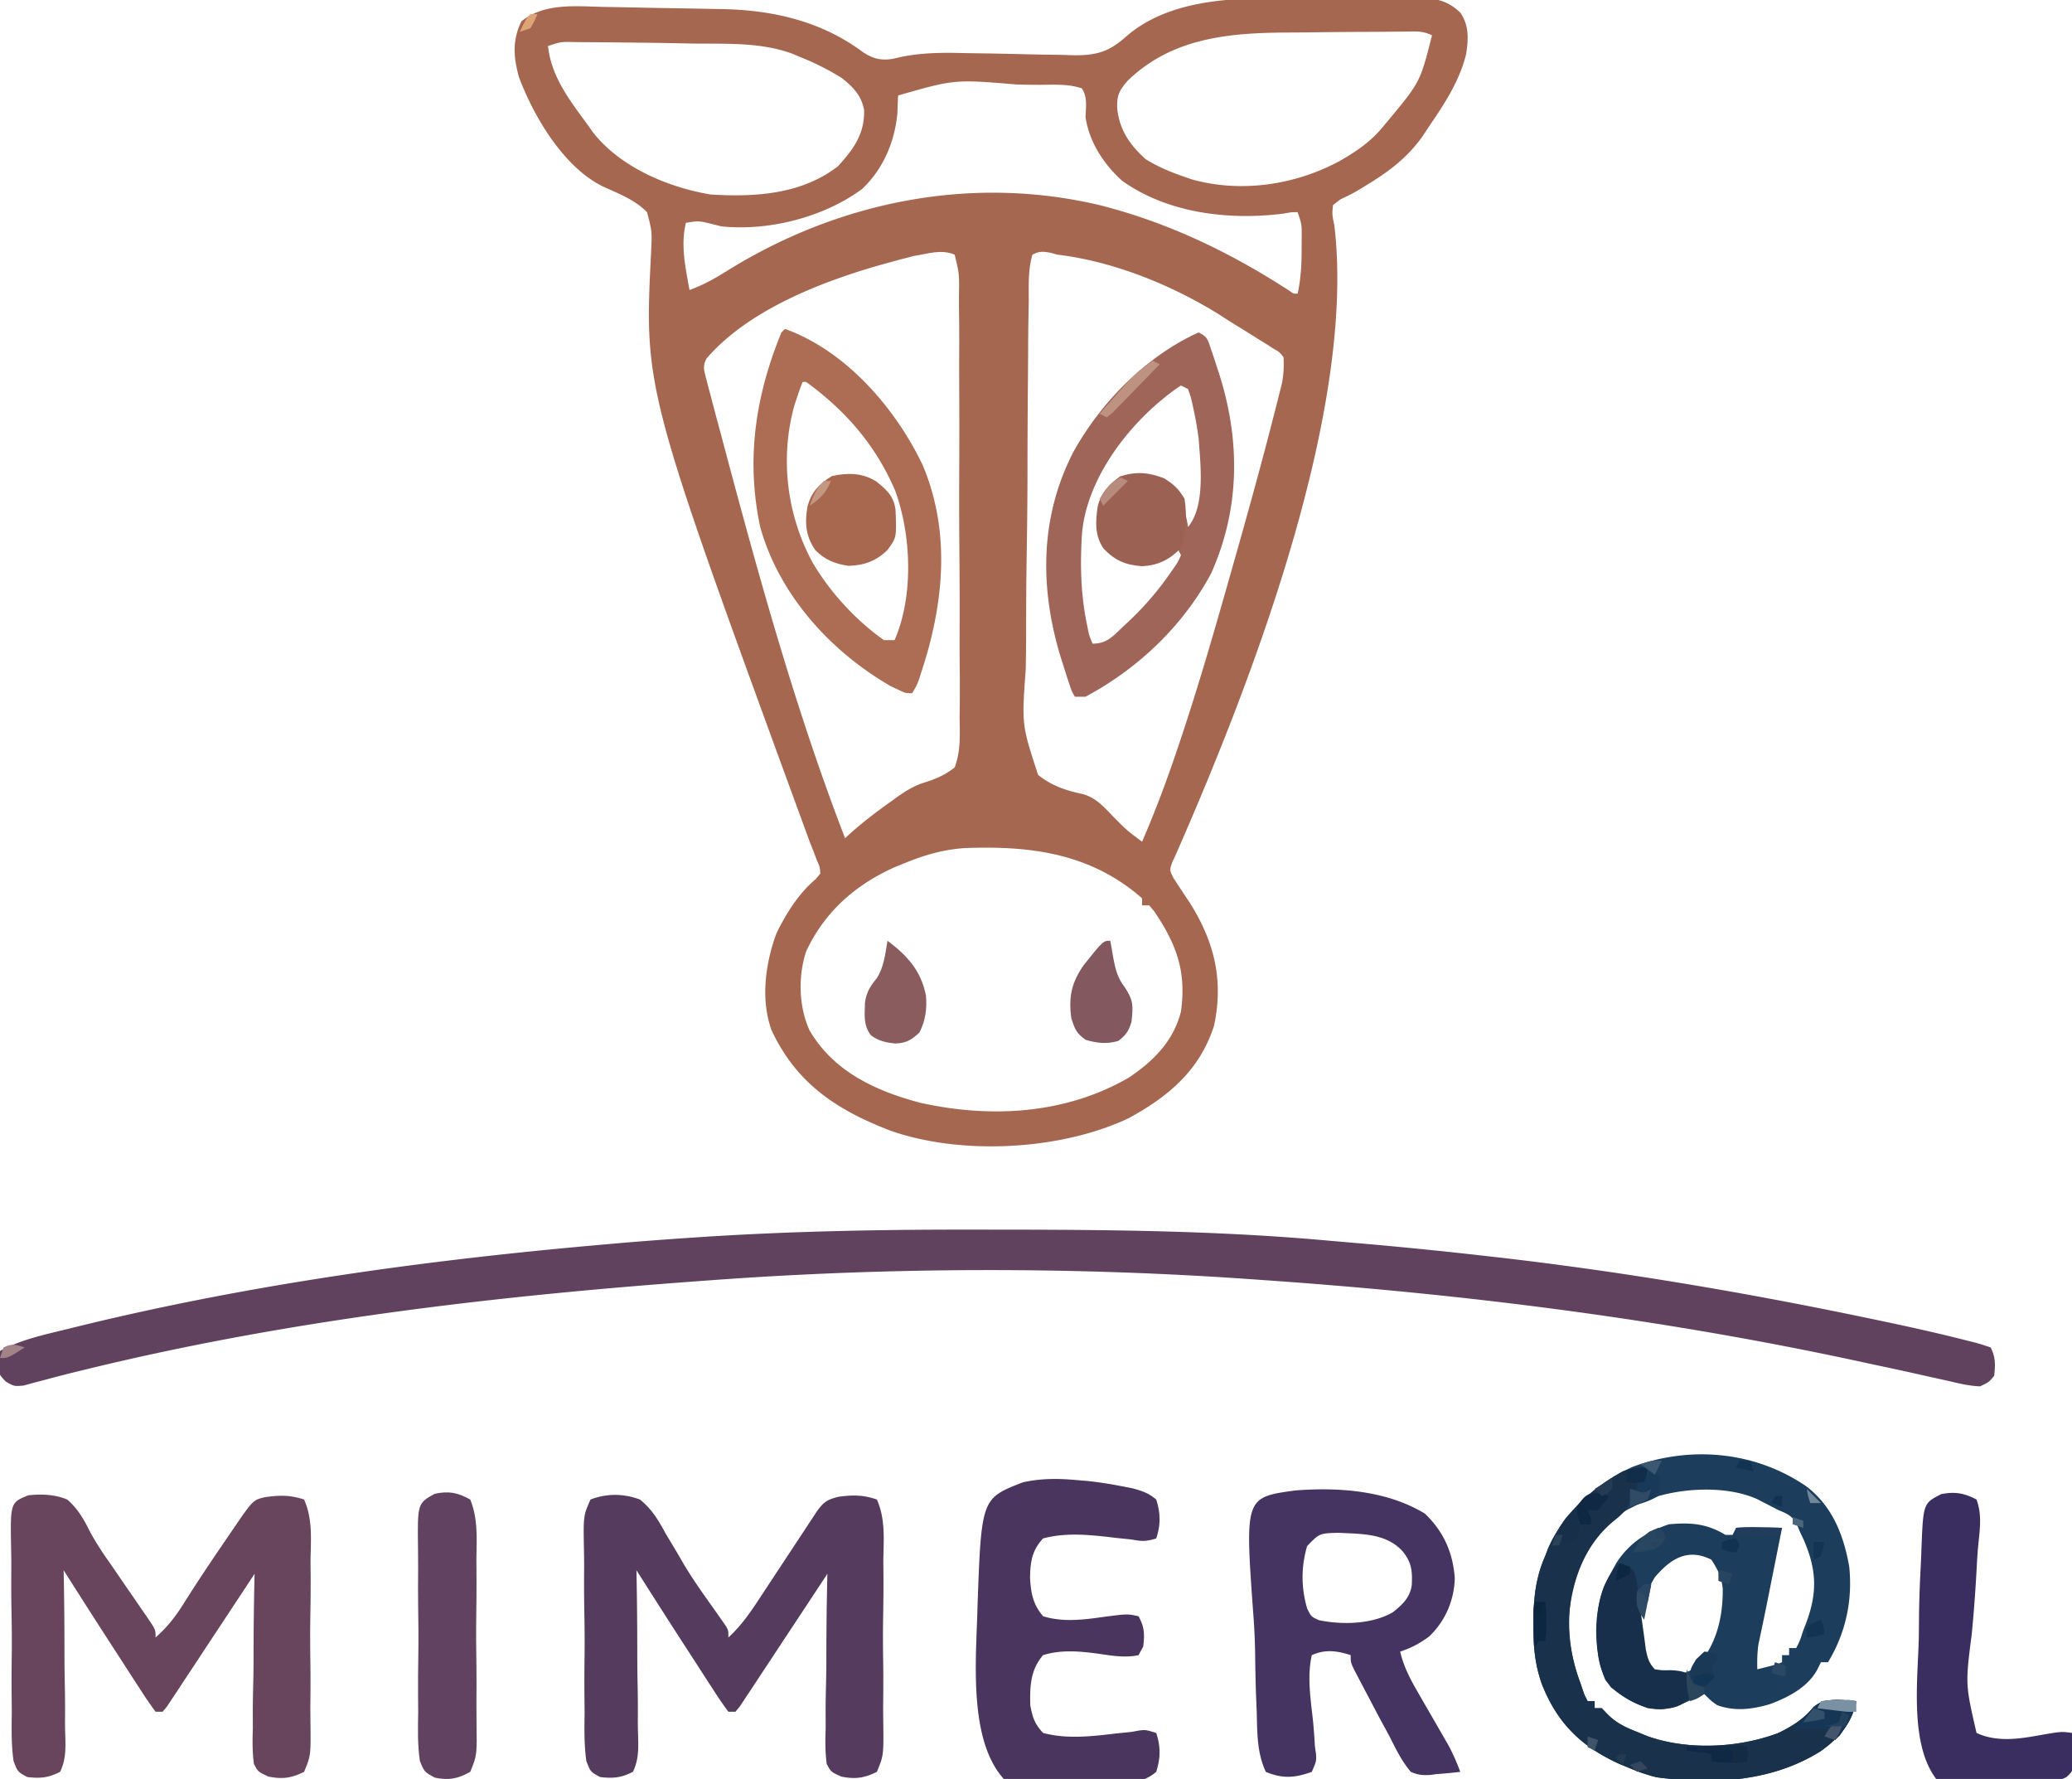 <svg xmlns="http://www.w3.org/2000/svg" viewBox="0 0 586 503" preserveAspectRatio="xMidYMid meet"><path fill="#a66750" d="M377.798-.35a685 685 0 0 0 7.447-.082 654 654 0 0 1 9.113-.081c1.696-.01 3.392-.044 5.088-.08 5.6.016 9.396.193 13.556 4.158 2.531 3.64 2.29 7.495 1.654 11.716C412.741 23.042 408.442 29.474 404 36l-1.809 2.734c-4.656 6.45-10.197 10.326-16.921 14.356l-1.672 1.002c-1.478.84-3.012 1.578-4.547 2.306L377 58c-.27 2.634-.27 2.634.375 5.688 6.196 51.901-23.055 128.029-43.582 175.079-.385.884-.77 1.768-1.168 2.678l-1.086 2.368c-.762 2.204-.762 2.204.26 4.321a383 383 0 0 0 4.576 6.929c7.071 11.175 9.746 22.021 6.965 35.023-4.065 12.565-12.852 19.95-24.152 26.102-19.128 9.037-47.125 10.583-67.269 3.548-15.18-5.823-26.663-13.318-33.728-28.47-3.117-8.686-1.726-18.9 1.399-27.332 2.67-5.555 6.338-11.365 11.09-15.34L232 247c-.107-1.845-.107-1.845-.984-3.79l-.92-2.434L229 238q-1.203-3.26-2.39-6.523l-.675-1.84c-43.762-119.626-43.762-119.626-41.779-158.54.261-5.673.261-5.673-1.156-11.097-3.355-3.453-7.984-5.232-12.307-7.187-11.193-5.378-19.695-19.739-23.916-30.989-1.564-5.683-1.946-10.485.723-15.824 6.525-5.22 15.253-4.225 23.18-4.047l3.66.062q3.82.066 7.64.152c3.236.071 6.472.125 9.709.174q3.775.061 7.552.14c1.764.034 3.529.061 5.293.089 14.385.346 27.863 3.482 39.564 12.196 2.824 1.832 4.921 2.374 8.279 1.894l2.626-.598c6.062-1.195 11.79-1.22 17.946-1.046q3.378.052 6.756.101c3.503.062 7.004.132 10.506.226 3.413.085 6.825.131 10.238.173l3.151.112c6.36.045 9.924-.898 14.726-5.155C333.771-3.117 358.88-.257 377.798-.35m7.16 9.367c-4.78.017-9.56.07-14.34.136q-2.988.034-5.974.043c-16.65.053-32.937 1.345-45.581 13.492-2.677 3-3.285 4.441-3.063 8.375.787 5.962 3.593 9.941 8 13.937 3.523 2.18 7.083 3.67 11 5l2.145.742c13.918 3.886 29.29 1.54 41.844-5.273 4.65-2.68 8.581-5.353 12.011-9.469l1.633-1.957c9-10.826 9-10.826 12.367-24.043-2.577-1.289-4.335-1.103-7.227-1.074l-1.697.014q-1.937.016-3.872.039c-2.415.023-4.83.031-7.246.038M155 13c.817 8.477 6.106 15.388 11 22l1.586 2.258C175.28 47.218 188.853 52.976 201 55c12.524.76 25.679-.004 36-8 4.423-4.853 7.544-9.16 7.387-15.848-.753-4.186-3.131-6.564-6.387-9.152-3.85-2.357-7.798-4.356-12-6l-1.916-.814c-8.992-3.295-18.639-2.756-28.084-2.873q-2.666-.05-5.332-.104c-5.222-.099-10.445-.16-15.668-.209l-2.641-.028q-3.774-.034-7.546-.054l-2.306-.022c-3.88-.084-3.88-.084-7.507 1.104m99 14c-.081 1.603-.14 3.208-.187 4.813-.688 8.119-3.987 15.973-10 21.625C233.026 61.41 217.407 65.418 204 64l-2.762-.691c-3.644-.886-3.644-.886-7.238-.309-1.579 6.222-.107 12.784 1 19 4.344-1.55 7.991-3.758 11.875-6.187C238.113 56.796 275.059 49.503 311 58c19.427 4.937 36.74 13.273 53.52 24.117 1.336.968 1.336.968 2.48.883 1.014-4.6 1.153-9.053 1.125-13.75l.012-2.035c.04-3.732.04-3.732-1.137-7.215-1.74-.015-1.74-.015-3.812.375-15.37 1.988-32.869.013-45.829-9.266C312.108 46.414 308 40.066 307 33l.125-2.176c.067-2.37.067-3.761-1.125-5.824-3.515-1.191-7.047-1.074-10.717-1.022-2.581.025-5.155-.028-7.736-.083C269.969 22.422 269.969 22.422 254 27m4.472 45.364-1.98.519-2.276.589-2.341.653-2.495.682c-16.922 4.774-37.76 12.829-49.567 26.575-1.087 2.164-.756 3.16-.145 5.483l.603 2.365.702 2.579.708 2.718c.78 2.974 1.58 5.942 2.382 8.91l1.66 6.242C215.375 165.766 225.534 202.115 239 237l1.223-1.116c3.804-3.433 7.85-6.487 12.027-9.446l1.514-1.102c2.624-1.829 4.857-3.22 7.952-4.161 3.232-1.047 5.6-2.079 8.284-4.175 1.691-4.564 1.486-9.085 1.392-13.878q.017-2.145.048-4.288c.042-3.875.014-7.746-.028-11.62-.036-4.051-.016-8.102-.004-12.152.011-6.797-.023-13.593-.084-20.39-.07-7.87-.067-15.74-.028-23.61.037-7.564.023-15.127-.014-22.69q-.022-4.836.006-9.671c.018-3.79-.008-7.576-.069-11.364q-.023-2.093.002-4.185c.082-5.673.082-5.673-1.221-11.152-3.908-1.607-7.514-.214-11.528.364M292 72c-1.276 4.283-1.051 8.75-1.049 13.184q-.036 2.122-.08 4.246c-.071 3.862-.096 7.724-.108 11.586q-.016 3.62-.05 7.239-.114 12.628-.12 25.256c-.005 7.845-.097 15.686-.228 23.53-.109 6.732-.156 13.463-.155 20.197 0 4.022-.027 8.04-.116 12.063-1.138 15.626-1.138 15.626 3.498 29.795 3.815 3.085 7.861 4.414 12.606 5.426 3.666.972 6.081 3.677 8.615 6.353 3.836 3.872 3.836 3.872 8.187 7.125 3.844-8.868 7.184-17.836 10.25-27l.746-2.223c5.456-16.363 10.183-32.934 14.879-49.527l.549-1.935c3.848-13.57 7.609-27.16 11.084-40.83l.772-3.001c.23-.916.458-1.831.693-2.774l.605-2.403c.458-2.503.575-4.769.422-7.307-1.146-1.463-1.146-1.463-2.86-2.43l-1.861-1.21-2.029-1.235-2.085-1.318a407 407 0 0 0-4.212-2.61 210 210 0 0 1-4.918-3.119C331.55 80.643 314.888 73.873 299 72l-1.693-.487c-2.196-.414-3.308-.557-5.307.487m-36 172-3.16 1.285c-11.11 5.042-19.628 12.58-24.84 23.715-2.325 7.063-2.11 15.557.938 22.313 6.803 11.692 18.727 17.165 31.312 20.5 19.988 4.441 41.19 3.262 59.125-7.188C326.34 299.893 331.89 294.343 334 286c1.56-11.346-1.214-18.898-7.574-28.336-.47-.55-.941-1.098-1.426-1.664h-2v-2c-14.575-12.802-31.72-14.924-50.261-14.195-5.984.426-11.185 1.924-16.739 4.195"/><path fill="#60425f" d="M276.663 347.682q4.707.008 9.413.01c29.868.03 59.577.399 89.342 3.077q3.963.352 7.928.685A1319 1319 0 0 1 419 355l2.402.269c35.978 4.051 71.663 10.074 107.098 17.481l2.68.559c8.53 1.789 17.035 3.662 25.476 5.832l1.916.477c1.495.397 2.965.882 4.428 1.382 1.414 2.829 1.319 4.874 1 8-1.457 1.788-1.457 1.788-4 3-3.084-.115-6-.835-8.996-1.543l-2.686-.587a702 702 0 0 1-5.57-1.245 785 785 0 0 0-10.156-2.217q-3.726-.797-7.45-1.604C470.032 372.944 414.212 365.916 358 362c-1.265-.09-1.265-.09-2.556-.184-51.071-3.66-103.384-3.577-154.444.184l-2.645.191c-58.178 4.242-116.533 11.028-173.277 24.829l-2.11.51a364 364 0 0 0-9.782 2.503l-1.805.47c-1.588.415-3.17.847-4.753 1.28C4 392 4 392 1.685 390.674c-1.863-1.85-2.299-2.584-2.372-5.173.166-1.767.166-1.767.687-3.5 5.974-3.26 12.68-4.636 19.25-6.25l1.822-.451c49.401-12.183 99.979-19.093 150.616-23.487l2.704-.238c6.865-.6 13.733-1.112 20.608-1.574l1.938-.131c26.576-1.779 53.095-2.235 79.725-2.187"/><path fill="#1c3d5b" d="M510.797 420.227C518.218 425.85 521.423 434.049 523 443c.976 9.571-1.003 18.744-6 27h-2l-.902 1.809c-2.577 5.143-8.358 8.15-13.598 10.066-5.025 1.467-9.892 2.086-14.875.25C484 481 484 481 482 479c-2.02.664-2.02.664-4.187 1.875-4.41 2.071-6.969 2.83-11.813 2.125-4.696-1.737-8.917-3.968-12-8-3.297-8.194-3.452-18.214-.312-26.5A81 81 0 0 1 456 444l1.098-1.988c3.535-5.596 8.677-8.937 14.902-11.012 6.216-.556 10.643-.214 16 3h2l1-2a69 69 0 0 1 6.563-.125l1.865.027c1.524.024 3.048.06 4.572.098l-3.71 18.555-.656 3.296q-.607 3.015-1.244 6.025l-.554 2.632-.49 2.278c-.38 2.434-.404 4.754-.346 7.214 1.17-.28 2.336-.575 3.5-.875l1.969-.492L504 470v-2h2v-2h2c1.055-2.085 1.055-2.085 2-5l.793-2.02c3.265-8.753 3.002-15.151-.723-23.718L509 433l-.883-2.168c-1.41-2.312-2.64-2.807-5.117-3.832l-2-1.035-2-1.027-2-1.036c-8.667-3.91-21.431-3.254-30.25-.152A84 84 0 0 0 462 426l-1.785.91c-8.1 4.786-13.153 13.446-15.465 22.34-1.792 9.382-1.059 17.835 2.25 26.75l1.063 3.125L449 481h2v2h2l1.754 1.832c2.584 2.494 4.86 3.527 8.183 4.856l3.09 1.261c11.365 4.018 25.766 3.31 36.973-.949 3.918-1.936 7.11-3.903 9.875-7.312 3.55-2.82 7.763-1.988 12.125-1.688-1.323 6.313-4.92 10.503-10.125 14.188-13.905 8.696-30.43 9.466-46.344 7.351A50 50 0 0 1 461 500l-3.035-1.254C447.116 493.813 440.339 487.15 436 476c-1.91-5.538-2.352-10.47-2.312-16.312l.012-2.549c.112-6.138.817-11.472 3.3-17.139l.773-2.02c4.515-10.5 13.75-18.587 23.98-23.23 16.57-6.095 34.705-4.311 49.044 5.477M468 446c-3.407 5.67-4.781 12.431-4 19 .95 3.46 2.016 6.185 4.813 8.5 4.16.95 7.156.09 10.812-2 5.738-6.04 7.682-14.106 7.602-22.242-.339-3.374-1.384-5.423-3.227-8.258-6.727-3.364-11.595-.204-16 5"/><path fill="#68455c" d="M8.085 422.784c3.753-.355 7.407-.258 10.915 1.216 2.733 2.304 4.582 5.312 6.145 8.503 1.845 3.569 4.04 6.79 6.355 10.067q1.125 1.635 2.246 3.274 1.711 2.494 3.43 4.983 1.698 2.461 3.387 4.93l1.05 1.513C44 460.773 44 460.773 44 463c3.42-3.006 5.79-6.097 8.191-9.973 3.758-5.983 7.692-11.822 11.684-17.652l2.047-3.004c5.654-8.276 5.654-8.276 9.174-9.06 4.022-.554 7.013-.61 10.904.689 2.405 5.385 1.944 11.034 1.824 16.844q.01 2.59.034 5.179c.016 3.627-.018 7.249-.088 10.875-.085 4.665-.05 9.319.023 13.983.043 3.568.024 7.133-.014 10.701q-.018 2.58.023 5.158c.113 9.616.113 9.616-1.802 14.26-3.607 1.785-6.14 2.12-10.068 1.344C73 501 73 501 71.806 498.76c-.434-3.37-.423-6.627-.294-10.01a421 421 0 0 0-.012-3.767c-.01-3.316.06-6.627.144-9.942.072-3.378.071-6.756.077-10.135.02-6.637.124-13.27.279-19.906l-.974 1.48a6010 6010 0 0 1-10.025 15.183q-1.875 2.835-3.742 5.674c-1.785 2.715-3.58 5.424-5.376 8.132l-1.692 2.585-1.577 2.366-1.386 2.1L46 484h-2a97 97 0 0 1-4.105-5.957l-1.22-1.872c-1.294-1.99-2.578-3.987-3.862-5.983l-2.542-3.913C27.47 458.878 22.731 451.443 18 444l.043 2.164q.185 10.065.188 20.132c.002 3.451.027 6.9.102 10.351.071 3.327.085 6.65.058 9.979q0 1.91.063 3.818c.118 3.785.216 7.113-1.454 10.556-3.386 1.699-5.507 1.884-9.266 1.472C5 501 5 501 3.837 497.962c-.658-4.58-.56-9.19-.501-13.806q-.02-2.59-.05-5.179a529 529 0 0 1 .04-10.875c.057-4.665-.003-9.32-.098-13.983a448 448 0 0 1-.024-10.701q.008-2.58-.051-5.158c-.25-13.433-.25-13.433 4.932-15.476"/><path fill="#553b5e" d="M167 424c4.64-1.763 9.309-1.73 14 0 3.347 2.733 5.145 5.719 7.188 9.5a3898 3898 0 0 0 3.457 5.77l1.686 2.92c2.467 4.153 5.241 8.066 8.044 11.998a565 565 0 0 1 2.71 3.855l1.127 1.594C206 461 206 461 206 463c3.763-3.426 6.37-7.312 9.133-11.54l1.448-2.187a2692 2692 0 0 0 4.544-6.898 4705 4705 0 0 1 4.565-6.92q1.42-2.146 2.832-4.3l1.295-1.962 1.134-1.727c1.955-2.733 2.9-3.43 6.243-4.253 3.993-.532 6.964-.552 10.806.787 2.398 5.391 1.944 11.031 1.824 16.844q.01 2.59.034 5.179c.016 3.627-.018 7.249-.088 10.875-.085 4.665-.05 9.319.023 13.983.043 3.568.024 7.133-.014 10.701q-.018 2.58.023 5.158c.113 9.616.113 9.616-1.802 14.26-3.607 1.785-6.14 2.12-10.068 1.344C235 501 235 501 233.806 498.76c-.434-3.37-.423-6.627-.294-10.01a421 421 0 0 0-.012-3.767c-.01-3.316.06-6.627.144-9.942.072-3.378.071-6.756.077-10.135.02-6.637.124-13.27.279-19.906l-.974 1.48a6010 6010 0 0 1-10.025 15.183q-1.875 2.835-3.742 5.674c-1.785 2.715-3.58 5.424-5.376 8.132l-1.692 2.585-1.577 2.366-1.386 2.1L208 484h-2a97 97 0 0 1-4.105-5.957l-1.22-1.872c-1.294-1.99-2.578-3.987-3.863-5.983l-2.54-3.913C189.47 458.878 184.73 451.443 180 444l.043 2.164q.185 10.065.188 20.132c.002 3.451.027 6.9.102 10.351.071 3.327.085 6.65.058 9.979q0 1.91.063 3.818c.118 3.785.216 7.113-1.454 10.556-3.386 1.699-5.507 1.884-9.266 1.472C167 501 167 501 165.837 497.962c-.658-4.58-.56-9.19-.501-13.806q-.02-2.59-.05-5.179a529 529 0 0 1 .04-10.875c.057-4.665-.003-9.32-.098-13.983a448 448 0 0 1-.024-10.701q.007-2.58-.051-5.158c-.18-9.64-.18-9.64 1.847-14.26"/><path fill="#9f6558" d="M339 94c2.517 1.259 2.545 1.973 3.438 4.578l.77 2.25.792 2.422.811 2.475c6.012 18.934 5.892 38.098-2.248 56.341C334.635 176.951 321.805 189.111 307 197h-3c-.86-1.446-.86-1.446-1.535-3.48l-.761-2.26-.767-2.447-.797-2.49c-6.124-19.732-6.153-39.918 3.4-58.467C311.28 113.793 324.247 100.64 339 94m-5 15a53 53 0 0 0-5.125 3.813l-1.491 1.247C316.988 123.007 307.152 136.879 306 151c-.526 8.463-.378 16.734 1.313 25.063l.356 1.822c.38 1.816.38 1.816 1.331 4.115 4.152 0 5.88-2.234 8.75-4.937l1.619-1.507c4.384-4.16 8.194-8.576 11.631-13.556l1.121-1.598c.972-1.419.972-1.419 1.879-3.402l-1-2-1.5 1.438c-3.933 2.458-7.903 3.093-12.469 2.16-3.344-1.198-4.845-2.354-7.031-5.223-1.627-4.078-1.272-8.238 0-12.375 1.847-2.722 4.042-4.52 7-6 5.207-.4 8.543-.039 13 3 2.246 3.562 3.39 6.846 4 11 4.953-5.944 3.513-17.678 3-25a97 97 0 0 0-1.375-7.937l-.382-1.81c-.408-1.83-.408-1.83-1.243-4.253zm0 44 1 2Z"/><path fill="#453361" d="M366.177 421.453c12.303-1.008 26.114 0 36.823 6.547 5.254 5.01 7.945 11.046 8.438 18.25-.17 6.26-2.678 12.11-7.223 16.457-2.706 1.994-5.01 3.225-8.215 4.293.972 4.219 2.799 7.695 4.969 11.441l1.73 3.018q.9 1.553 1.801 3.103 1.77 3.062 3.531 6.13l1.58 2.724c1.333 2.48 2.4 4.952 3.389 7.584-2.217.273-4.4.468-6.625.625l-1.871.254c-2.178.115-3.496.001-5.504-.879-2.567-3.035-4.23-6.458-6-10q-1.494-2.751-2.992-5.5-1.446-2.748-2.883-5.5l-1.508-2.848-1.422-2.714-1.28-2.442C382 470 382 470 382 468c-3.896-1.253-7.216-1.708-11 0-1.392 6.183-.278 12.65.376 18.9.222 2.294.367 4.582.507 6.881l.308 2.188c.11 2.002.11 2.002-1.191 5.031-4.763 1.72-8.296 1.998-13 0-2.508-5.357-2.424-11.003-2.57-16.844l-.21-5.179a435 435 0 0 1-.233-10.875c-.049-3.75-.215-7.464-.492-11.204-2.44-33.486-2.44-33.486 11.682-35.445m3.499 15.71c-1.723 5.891-1.71 11.768.017 17.656 1.136 2.313 1.136 2.313 3.364 3.304 6.568 1.356 15.028 1.17 20.926-2.285 2.693-2.173 4.74-4.08 5.29-7.572.205-4.052-.015-6.506-2.648-9.704-4.748-5.095-11.577-4.8-18.166-5.158-5.296.158-5.296.158-8.783 3.76"/><path fill="#ac6d54" d="M222 93c17.246 6.175 31.272 22.427 38.938 38.488 8.049 19.028 5.97 39.401-.375 58.575l-.585 1.861c-.6 1.674-.6 1.674-1.978 4.076-1.879.02-1.879.02-4-1l-2.156-1.023C234.815 184.157 220.318 168.124 215 149c-4.066-19.127-1.356-37.048 6-55zm5 15a63 63 0 0 0-1.5 4.125l-.781 2.32c-4.199 14.924-2.25 31.057 5.095 44.61 4.908 8.346 12.247 16.372 20.186 21.945h3c5.44-12.47 4.741-29.675.191-42.215C247.693 125.932 239.228 116.17 228 108z"/><path fill="#4a355e" d="M289.318 419.127c5.169-1.126 9.932-1.11 15.182-.627l3.25.271c3.177.346 6.269.838 9.406 1.448l2.984.57c2.796.758 4.651 1.33 6.86 3.211 1.235 3.896 1.29 7.111 0 11-2.989.915-4.039.837-7 .3a663 663 0 0 0-4.39-.45l-2.298-.277c-6.164-.694-12.275-1.175-18.312.427-3.118 3.374-3.593 6.492-3.687 11 .228 4.399.79 7.592 3.687 11 5.708 1.769 11.566.98 17.388.15 6.45-.83 6.45-.83 9.612-.15 1.698 3.123 1.74 5.062 1.318 8.575L322 468c-3.893.838-7.651.13-11.552-.427-5.207-.696-10.37-1.147-15.448.427-3.608 4.245-3.734 8.769-3.621 14.153.63 3.448 1.232 5.262 3.621 7.847 6.78 1.799 13.718.98 20.61.15l2.23-.221c2.161-.203 2.161-.203 4.282-.614 1.94-.215 1.94-.215 4.878.685 1.29 3.889 1.235 7.104 0 11-2.926 2.492-6.125 3.072-9.844 3.781l-3.039.591c-3.206.516-6.381.858-9.617 1.128l-3.183.293c-6.261.317-11.77-.144-17.18-3.51-10.518-11.237-7.979-34.826-7.683-48.998 1.099-30.595 1.099-30.595 12.864-35.158"/><path fill="#19314b" d="M466 415c-.375 2-.375 2-1 4h-2l1 3h-2l-.625 2.063c-1.457 3.112-2.565 4.076-5.187 6.187-8.056 6.771-11.498 16.448-12.473 26.766-.202 6.834.915 12.598 3.285 18.984l1.063 3.125L449 481h2v2h2l1.754 1.832c2.584 2.494 4.86 3.527 8.183 4.856l3.09 1.261c11.365 4.018 25.766 3.31 36.973-.949 3.918-1.936 7.11-3.903 9.875-7.312 3.55-2.82 7.763-1.988 12.125-1.688-1.323 6.313-4.92 10.503-10.125 14.188-13.905 8.696-30.43 9.466-46.344 7.351A50 50 0 0 1 461 500l-3.035-1.254C447.116 493.813 440.339 487.15 436 476c-1.91-5.538-2.352-10.47-2.312-16.312l.012-2.549c.112-6.138.817-11.472 3.3-17.139l.773-2.02c4.095-9.522 12.234-17.086 21.227-21.98 2.672-.89 4.262-1.094 7-1"/><path fill="#3a2e61" d="M549.058 422.458c3.881-.731 6.44-.29 9.942 1.542 1.496 4.069 1.002 7.992.55 12.223-.23 2.219-.368 4.426-.48 6.654a449 449 0 0 1-1.393 18.925c-1.855 14.436-1.855 14.436 1.323 28.198 5.6 2.578 11.538 1.778 17.44.717 6.538-1.145 6.538-1.145 9.56-.717 1.543 2.984 1.416 4.944 1.01 8.258C586 501 586 501 584.395 502.518c-2.37 1.092-4.593 1.715-7.145 2.263l-2.698.591c-2.851.517-5.667.858-8.552 1.128l-2.857.293c-5.688.32-10.594-.147-15.33-3.51-7.925-9.982-5.337-28.85-5.126-40.783l.047-5.578c.057-4.506.213-8.998.455-13.498q.135-2.582.22-5.165c.511-13.21.511-13.21 5.65-15.8"/><path fill="#614361" d="M122.949 422.374c3.988-.852 6.479-.344 10.051 1.626 2.217 5.44 1.828 11.042 1.727 16.844q.012 2.589.037 5.179c.02 3.626-.009 7.249-.07 10.875-.073 4.664-.03 9.32.047 13.983.047 3.568.032 7.133-.001 10.701q-.014 2.58.032 5.158c.131 9.589.131 9.589-1.772 14.26-3.572 1.97-6.063 2.478-10.051 1.626C120 501 120 501 118.755 497.946c-.693-4.574-.562-9.178-.482-13.79q-.012-2.589-.037-5.179c-.02-3.626.009-7.249.07-10.875.073-4.664.03-9.32-.047-13.983-.047-3.568-.032-7.133.001-10.701q.014-2.58-.032-5.158c-.18-13.184-.18-13.184 4.72-15.886"/><path fill="#9b6153" d="M329.25 135.25c2.802 1.783 4.049 2.942 5.75 5.75.728 4.787.555 9.433-1.062 14-3.163 3.264-6.42 4.88-10.997 5.098-4.696-.364-7.63-1.592-10.941-5.098-2.443-3.887-2.165-7.45-1.543-11.848.99-3.92 3.156-6.148 6.356-8.464 4.59-1.443 8.046-1.127 12.437.562"/><path fill="#172f4a" d="M458 442c2.05.528 2.05.528 4 2 .79 2.474.79 2.474 1.195 5.559l.48 3.357q.227 1.761.45 3.522c.305 2.291.623 4.58.945 6.87l.4 3.088c.494 2.428.86 3.8 2.53 5.604 2.174.318 2.174.318 4.563.25 2.43.176 2.43.176 4.437.75 1.31 2.291 1.447 4.42 1 7-2.64 2.64-4.507 2.952-8.187 3.313-5.526-.082-9.952-2.844-14.188-6.188-3.528-4.613-4.013-9.768-4-15.375v-1.98c.154-6.556 1.615-13.01 6.375-17.77"/><path fill="#a8674f" d="M247.813 136.117c2.943 2.392 4.967 4.134 5.46 8.055.309 7.828.309 7.828-2.273 11.328-3.156 3.12-6.591 4.37-11 4.5-3.792-.55-6.714-1.693-9.426-4.45-2.765-4.075-2.999-7.68-2.183-12.468 1.193-4.078 3.298-6.28 6.859-8.457 4.447-1.01 8.594-.954 12.563 1.492"/><path fill="#83585f" d="M314 266c.306 1.535.568 3.079.813 4.625.623 3.384 1.205 5.83 3.312 8.563 2.485 3.727 2.364 5.407 1.875 9.812-.844 2.602-1.54 3.642-3.687 5.313-3.287.977-6.043.66-9.313-.313-2.585-1.895-2.963-2.888-4-6-.84-6.086.03-10.176 3.559-15.203C312.01 266 312.01 266 314 266"/><path fill="#8b5c5e" d="M251 266c5.574 4.18 9.506 8.48 10.875 15.5.338 3.747-.134 7.14-1.875 10.5-2.242 2.05-3.709 2.96-6.777 3.055-2.659-.259-4.748-.701-6.907-2.309-2.2-2.918-1.776-5.728-1.68-9.262.447-3.05 1.437-4.56 3.34-6.902 2.027-3.133 2.411-6.952 3.024-10.582"/><path fill="#153655" d="m520.188 480.813 2.73.082L525 481c-.613 3.07-1.59 5.243-3.375 7.813l-1.273 1.894L519 492l-3-1 1-2h-10l5-5 1.344-1.656c2.314-1.878 3.91-1.646 6.843-1.531"/><path fill="#0f2844" d="M477 494c2.82-.32 5.664-.279 8.5-.312l2.457-.088 2.324-.026 2.158-.044L494 494c.37 1.998.37 1.998 0 4-2.187.46-2.187.46-5 .375l-2.812-.04L484 498v-2c-1.59-.434-1.59-.434-3.5-.562-1.17-.114-2.34-.251-3.5-.438z"/><path fill="#183957" d="M467 415c2 2 2 2 2.625 4.938L469 423c-2.53 1.497-5.162 2.278-8 3-.125-2.5-.125-2.5 0-5h2v-2h2c1.15-1.967 1.15-1.967 2-4"/><path fill="#193956" d="M482 467c2.25.188 2.25.188 4 1l-1.062 1.875L484 472l1 2c-1.25 1.688-1.25 1.688-3 3-3-1-3-1-3.937-2.75-.063-2.25-.063-2.25 1.625-5.062z"/><path fill="#112845" d="m452.75 422.25 2.25.75c-1.312 2-1.312 2-3 4h-3l1 4h-3c-.937-2.25-.937-2.25-1-5 2.101-3.071 2.962-4.094 6.75-3.75"/><path fill="#be9281" d="m326 102 2 1a1338 1338 0 0 1-7.375 7.563l-2.117 2.193-2.031 2.06-1.873 1.92L313 118l-2-1c10.043-11.494 10.043-11.494 15-15"/><path fill="#0c2741" d="M434 453h3c.363 2.406.363 2.406.313 5.5l-.012 3.094L437 464h-2l-1 2q-.118-3.25-.187-6.5l-.077-1.879c-.029-1.777-.029-1.777.264-4.621"/><path fill="#172f48" d="m445 427 2 2c-.125 3.063-.125 3.063-1 6-2 1.125-2 1.125-4 1-1-1.625-1-1.625-1-4 1.813-2.875 1.813-2.875 4-5"/><path fill="#294661" d="M469 432c1.5 1.125 1.5 1.125 2 3-1 1.625-1 1.625-3 3-3.187.688-3.187.688-6 1 1.086-2.863 2.037-4.029 4.5-5.937z"/><path fill="#213d5b" d="M491 432a67 67 0 0 1 6.5-.125l1.879.027c1.54.024 3.08.06 4.621.098l-2 4v-2c-2.52-.168-2.52-.168-5.5 0-3.094.125-3.094.125-5.5 0z"/><path fill="#142b44" d="M480 494a110 110 0 0 1 7-.312l2.023-.088c1.914-.026 1.914-.026 4.977.4.563 1.992.563 1.992 0 4-2 .438-2 .438-4 0v-3c-2.287-.33-2.287-.33-5-.125-1.666.07-3.333.119-5 .125z"/><path fill="#7a91a3" d="M515 481c2.285-.3 2.285-.3 5.063-.312l2.785-.051L525 481v3c-2.406.074-2.406.074-5.5-.312l-3.094-.364L514 483z"/><path fill="#2a455c" d="m477 472 .813 1.938c1.074 2.393 1.074 2.393 4.187 3.062v2c-1.937 1.313-1.937 1.313-4 2-1.065-3.196-1.074-5.657-1-9"/><path fill="#2f4a64" d="M465 448h2l-2 10c-2.15-3.224-2.383-4.267-2-8z"/><path fill="#122d49" d="M466 415c-.187 2-.187 2-1 4-2.562.438-2.562.438-5 0v-3c2.224-1.112 3.556-1.081 6-1"/><path fill="#b78b7d" d="m317 135 2 1-7 7-1-2c3.283-4.642 3.283-4.642 6-6"/><path fill="#304b66" d="m461 421 1.875.563c2.167.674 2.167.674 4.125-.563l-1 3c-2.562 1.188-2.562 1.188-5 2z"/><path fill="#123352" d="M515 458c.813 1.938.813 1.938 1 4-2.437.75-2.437.75-5 1v-3c2-1.187 2-1.187 4-2"/><path fill="#c49782" d="M233 136h2c-1.393 3.367-2.979 4.986-6 7 1.074-2.915 1.778-4.778 4-7"/><path fill="#0e2742" d="M447 425c3 3.48 3 3.48 3 6h-3c-.75-2.437-.75-2.437-1-5z"/><path fill="#34516c" d="m513 483 3 1v2c-3 .625-3 .625-6 1 1.313-2.062 1.313-2.062 3-4"/><path fill="#44556b" d="M518 488h3c-.812 2.063-.812 2.063-2 4l-3-1c.813-1.5.813-1.5 2-3"/><path fill="#22415d" d="m521 484 2 1-1 3c-3.062.188-3.062.188-6 0l1.938-.312L520 487z"/><path fill="#133555" d="M485 474c-1.312 1.563-1.312 1.563-3 3l-3-1v-2c2.56-.938 3.511-1.244 6 0"/><path fill="#2a4864" d="m502 470 3 1v3c-2.062-.312-2.062-.312-4-1z"/><path fill="#274560" d="M486 444c2.063.313 2.063.313 4 1l-1 3-3-1z"/><path fill="#0c2742" d="m458 442 3 1v2c-2 1.125-2 1.125-4 2 .313-2.562.313-2.562 1-5"/><path fill="#dea477" d="M150 4h2c-.812 1.938-.812 1.938-2 4l-3 1c1.875-3.875 1.875-3.875 3-5"/><path fill="#113351" d="m491 435 1 2-1 2c-2.062-.25-2.062-.25-4-1v-2c1.938-.75 1.938-.75 4-1"/><path fill="#253b54" d="M456 418v3c-1.375 1.313-1.375 1.313-3 2l-2-2z"/><path fill="#3c5770" d="m470 413-2 4-4-3c3-1 3-1 6-1"/><path fill="#a28387" d="M7 381c-4.75 3-4.75 3-7 3l1-3c2.49-1.245 3.41-.777 6 0"/><path fill="#133453" d="M513 436h3c-.375 1.938-.375 1.938-1 4l-2 1c-.187-2.5-.187-2.5 0-5"/><path fill="#23435f" d="m469 432 2 3h-3zm-2 4h2l-1 2z"/><path fill="#0b253d" d="M434 453h3c-.375 2-.375 2-1 4h-2c-.312-2-.312-2 0-4"/><path fill="#284563" d="M465 448h2l-1 5-1-2-2-1z"/><path fill="#133352" d="M492 413h3l1 3-5-1z"/><path fill="#708798" d="m511 421 4 4h-3c-.687-2-.687-2-1-4"/><path fill="#34465d" d="m464 498 2 2-3 1-2-2z"/><path fill="#3e5468" d="m449 491 3 1-1 3-2-1z"/><path fill="#2b4158" d="M440 434h2l-1 3h-2z"/><path fill="#4d667d" d="m507 429 3 1v2l-3-1z"/><path fill="#113250" d="M502 423h2v3l-3-1z"/><path fill="#233a51" d="M458 496h2l-1 3-2-2z"/></svg>